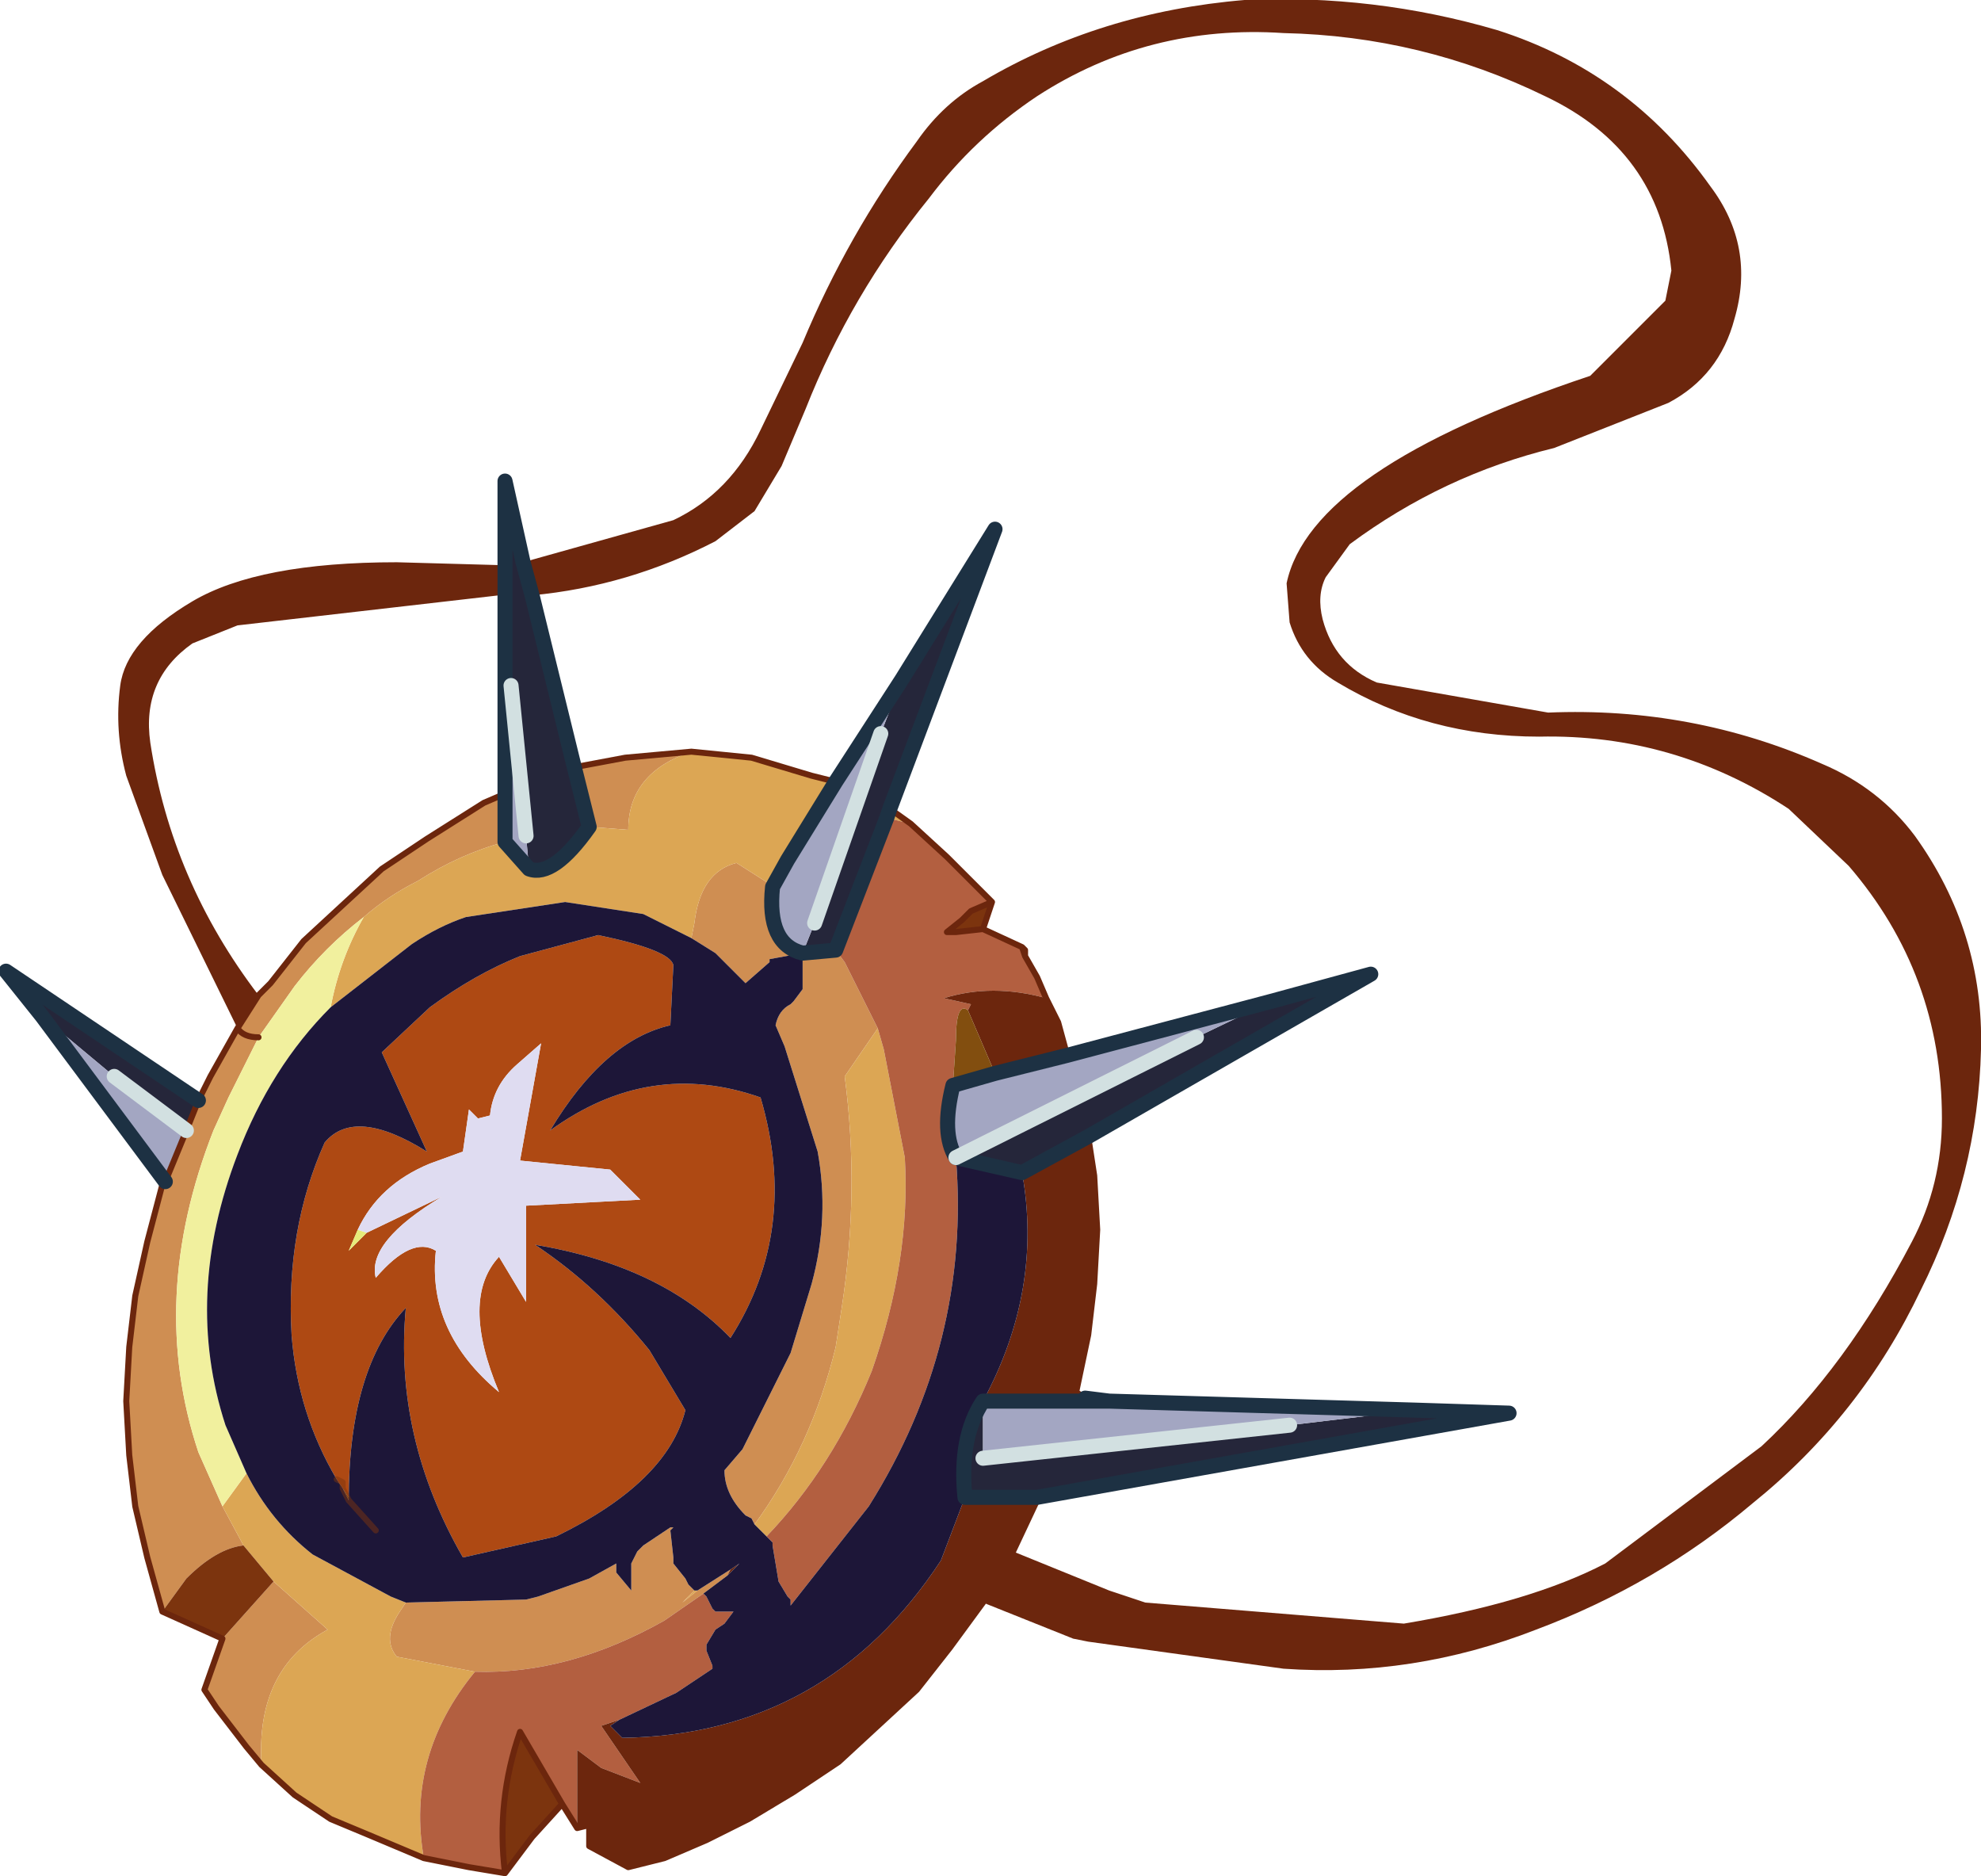 <?xml version="1.0" encoding="UTF-8" standalone="no"?>
<svg xmlns:xlink="http://www.w3.org/1999/xlink" height="31.2px" width="32.95px" xmlns="http://www.w3.org/2000/svg">
  <g transform="matrix(1.0, 0.0, 0.0, 1.0, -5.95, -7.9)">
    <path d="M10.3 37.25 L10.05 36.95 9.55 36.3 9.35 36.0 9.65 35.15 10.5 34.2 11.4 35.0 Q10.2 35.65 10.3 37.25 M8.65 34.7 L8.4 33.8 8.2 32.95 8.1 32.1 8.05 31.2 8.1 30.3 8.2 29.45 8.4 28.55 8.65 27.6 8.7 27.55 9.05 26.7 9.25 26.2 9.45 25.8 9.9 25.0 10.25 24.45 10.45 24.25 11.0 23.55 11.65 22.95 12.3 22.35 13.05 21.85 14.0 21.25 14.35 21.1 14.35 21.9 Q13.6 22.1 12.9 22.55 12.4 22.8 12.0 23.15 11.35 23.65 10.85 24.3 L10.25 25.15 Q10.0 25.15 9.9 25.0 10.0 25.15 10.25 25.15 L9.75 26.15 9.5 26.7 Q8.4 29.5 9.25 32.05 L9.65 32.95 10.0 33.6 Q9.55 33.65 9.05 34.15 L8.65 34.7 M18.8 22.65 Q18.7 23.6 19.3 23.75 L18.75 23.85 18.75 23.9 18.35 24.25 17.85 23.75 17.45 23.5 17.5 23.25 Q17.6 22.4 18.2 22.25 L18.75 22.6 18.8 22.65 M15.75 21.65 L15.5 20.65 15.55 20.65 16.35 20.5 17.45 20.4 Q16.4 20.75 16.4 21.7 L15.75 21.65 M19.3 23.75 L19.85 23.7 20.0 23.9 20.55 25.0 20.0 25.8 Q20.25 27.7 19.95 29.65 L19.85 30.3 Q19.45 31.95 18.5 33.25 L18.45 33.15 18.35 33.1 Q18.0 32.75 18.0 32.35 L18.3 32.0 19.1 30.4 19.45 29.25 Q19.75 28.15 19.55 27.05 L19.0 25.3 18.85 24.95 Q18.9 24.7 19.1 24.6 L19.15 24.55 19.3 24.35 19.3 24.3 19.3 24.15 19.3 23.75 M13.85 35.7 L12.55 35.45 Q12.3 35.15 12.6 34.7 L12.7 34.55 14.7 34.5 14.9 34.45 15.75 34.15 16.2 33.9 16.2 34.05 16.45 34.35 16.45 33.95 16.45 33.9 16.55 33.7 16.65 33.6 17.1 33.3 17.15 33.3 17.1 33.35 17.15 33.8 17.15 33.9 17.35 34.15 17.4 34.25 17.5 34.35 17.3 34.55 17.55 34.35 18.1 34.0 18.05 34.1 17.65 34.4 17.0 34.85 Q15.4 35.75 13.85 35.7" fill="#cf8e52" fill-rule="evenodd" stroke="none"/>
    <path d="M13.0 38.8 L12.05 38.4 11.45 38.15 10.85 37.75 10.3 37.25 Q10.2 35.65 11.4 35.0 L10.5 34.2 10.0 33.6 9.65 32.95 10.05 32.4 Q10.45 33.2 11.15 33.75 L12.45 34.45 12.7 34.55 12.6 34.7 Q12.3 35.15 12.55 35.45 L13.85 35.7 Q12.7 37.1 13.0 38.8 M20.75 21.35 L21.1 21.6 20.7 21.5 20.75 21.35 M19.85 20.9 L19.05 22.2 18.75 22.6 18.2 22.25 Q17.6 22.4 17.5 23.25 L17.45 23.5 16.65 23.1 15.35 22.9 13.7 23.15 Q13.25 23.3 12.8 23.6 L11.45 24.65 Q11.6 23.85 12.0 23.15 12.4 22.8 12.9 22.55 13.6 22.1 14.35 21.9 L14.75 22.35 Q15.15 22.5 15.75 21.65 L16.4 21.7 Q16.4 20.75 17.45 20.4 L18.45 20.5 19.45 20.8 19.85 20.9 M18.5 33.25 Q19.45 31.95 19.85 30.3 L19.95 29.65 Q20.25 27.7 20.0 25.8 L20.55 25.0 20.65 25.35 21.0 27.15 Q21.1 28.85 20.45 30.7 19.8 32.3 18.7 33.45 L18.5 33.25 M17.5 34.35 L17.55 34.35 17.3 34.55 17.5 34.35" fill="#dca654" fill-rule="evenodd" stroke="none"/>
    <path d="M11.65 32.65 L11.55 32.5 Q10.9 31.4 10.8 30.1 10.7 28.35 11.35 26.9 11.85 26.3 13.05 27.05 L12.3 25.4 13.1 24.65 Q13.85 24.1 14.6 23.8 L15.9 23.45 Q17.1 23.7 17.15 23.95 L17.1 24.95 Q16.0 25.2 15.1 26.7 16.75 25.5 18.6 26.15 19.25 28.35 18.1 30.15 16.95 28.95 14.85 28.6 15.9 29.3 16.75 30.35 L17.35 31.35 Q17.05 32.55 15.2 33.45 L13.65 33.8 Q12.5 31.8 12.7 29.65 11.75 30.65 11.75 32.85 L11.75 32.8 11.65 32.65 11.65 32.55 11.55 32.5 11.65 32.55 11.65 32.65 M12.05 28.4 L13.3 27.8 Q12.05 28.55 12.2 29.15 12.8 28.45 13.2 28.7 13.05 30.05 14.25 31.05 13.6 29.5 14.25 28.8 L14.7 29.55 14.7 27.95 16.6 27.85 16.1 27.35 14.6 27.2 14.95 25.25 14.55 25.6 Q14.15 25.95 14.1 26.45 L13.9 26.5 13.75 26.35 13.65 27.05 13.1 27.25 Q12.25 27.6 11.9 28.35 L11.75 28.7 12.05 28.4" fill="#ae4913" fill-rule="evenodd" stroke="none"/>
    <path d="M15.3 37.9 L14.8 38.45 14.35 39.05 Q14.2 37.85 14.6 36.7 L15.3 37.9 M9.65 35.15 L8.65 34.7 9.05 34.15 Q9.55 33.65 10.0 33.6 L10.5 34.2 9.65 35.15 M22.45 22.9 L22.3 23.35 21.85 23.4 21.7 23.4 21.95 23.2 22.1 23.05 22.45 22.9" fill="#7c340e" fill-rule="evenodd" stroke="none"/>
    <path d="M10.25 25.15 L10.85 24.3 Q11.35 23.65 12.0 23.15 11.6 23.85 11.45 24.65 10.45 25.65 9.9 27.1 9.0 29.45 9.7 31.6 L10.05 32.4 9.65 32.95 9.25 32.05 Q8.4 29.5 9.5 26.7 L9.75 26.15 10.25 25.15" fill="#f1f09e" fill-rule="evenodd" stroke="none"/>
    <path d="M15.55 38.3 L15.3 37.9 14.6 36.7 Q14.2 37.85 14.35 39.05 L13.75 38.95 13.0 38.8 Q12.7 37.1 13.85 35.7 15.4 35.75 17.0 34.85 L17.65 34.4 17.7 34.45 17.8 34.65 17.85 34.7 18.15 34.7 18.0 34.9 17.85 35.0 17.7 35.25 17.7 35.35 17.8 35.6 17.8 35.65 17.2 36.05 16.25 36.5 15.95 36.6 16.6 37.55 15.95 37.3 15.55 37.0 15.55 38.3 M20.7 21.5 L21.1 21.6 21.7 22.15 22.45 22.9 22.1 23.05 21.95 23.2 21.7 23.4 21.85 23.4 22.3 23.35 22.95 23.65 23.0 23.8 23.2 24.15 23.35 24.5 Q22.45 24.25 21.65 24.5 L22.1 24.6 22.05 24.7 Q21.85 24.55 21.85 25.2 L21.8 25.95 Q21.6 26.75 21.85 27.15 22.1 30.25 20.4 32.95 L19.1 34.6 19.1 34.5 19.05 34.45 18.9 34.2 18.8 33.6 18.8 33.55 18.7 33.45 Q19.8 32.3 20.45 30.7 21.1 28.85 21.0 27.15 L20.65 25.35 20.55 25.0 20.0 23.9 19.85 23.7 20.7 21.5 M19.05 22.2 L18.8 22.65 18.75 22.6 19.05 22.2" fill="#b35f40" fill-rule="evenodd" stroke="none"/>
    <path d="M12.05 28.4 L11.75 28.7 11.9 28.35 12.05 28.4" fill="#e6eb7a" fill-rule="evenodd" stroke="none"/>
    <path d="M14.65 17.25 L17.15 16.55 Q18.1 16.1 18.6 15.05 L19.3 13.6 Q20.05 11.8 21.2 10.25 21.65 9.6 22.3 9.25 24.25 8.1 26.65 7.9 28.8 7.8 30.85 8.4 33.05 9.1 34.4 11.0 35.15 12.0 34.8 13.2 34.55 14.15 33.7 14.6 L31.8 15.35 Q29.95 15.8 28.4 16.95 L28.0 17.5 Q27.85 17.8 27.95 18.2 28.15 18.95 28.85 19.25 L31.7 19.75 Q34.1 19.65 36.25 20.6 37.2 21.0 37.8 21.8 38.95 23.4 38.9 25.35 38.85 27.45 37.9 29.35 36.9 31.45 35.1 32.9 33.5 34.25 31.5 35.0 29.45 35.8 27.3 35.65 L24.05 35.2 23.8 35.15 22.3 34.55 22.8 33.7 22.3 34.55 21.75 35.3 21.2 36.0 20.55 36.6 19.9 37.2 19.15 37.7 18.4 38.15 17.7 38.5 17.0 38.8 16.4 38.95 15.75 38.6 15.75 38.25 15.55 38.3 15.55 37.0 15.95 37.3 16.6 37.55 15.95 36.6 16.25 36.5 16.1 36.6 16.3 36.8 Q19.7 36.75 21.6 33.85 L22.0 32.8 23.2 32.8 23.2 32.85 22.8 33.7 24.4 34.35 25.0 34.55 29.3 34.9 Q31.4 34.55 32.65 33.9 L35.25 31.95 Q36.65 30.65 37.75 28.55 38.25 27.6 38.25 26.5 38.25 24.1 36.7 22.3 L35.7 21.35 Q33.8 20.1 31.55 20.15 29.7 20.15 28.2 19.25 27.6 18.9 27.4 18.25 L27.35 17.6 Q27.75 15.7 32.4 14.15 L33.65 12.9 33.75 12.4 Q33.55 10.4 31.65 9.5 29.6 8.5 27.3 8.45 25.05 8.3 23.2 9.5 22.15 10.2 21.4 11.2 20.1 12.8 19.35 14.7 L18.95 15.65 18.5 16.4 17.85 16.9 Q16.4 17.65 14.8 17.8 L14.65 17.25 M9.9 25.0 L8.65 22.45 8.05 20.8 Q7.85 20.05 7.95 19.3 8.05 18.55 9.15 17.9 10.25 17.25 12.55 17.25 L14.35 17.3 14.35 17.8 14.25 17.8 9.9 18.3 9.15 18.6 Q8.3 19.2 8.45 20.25 8.8 22.55 10.25 24.45 L9.9 25.0 M23.35 24.5 L23.55 24.9 23.7 25.45 22.5 25.75 22.05 24.7 22.1 24.6 21.65 24.5 Q22.45 24.25 23.35 24.5 M24.05 26.8 L24.15 27.45 24.2 28.35 24.15 29.25 24.05 30.1 23.85 31.05 24.0 31.15 23.95 31.2 22.3 31.2 Q23.3 29.35 22.95 27.4 L24.05 26.8 M18.1 34.0 L18.25 33.9 18.05 34.1 18.1 34.0 M15.75 38.6 L15.9 38.5 16.0 38.25 15.75 38.25 16.0 38.25 15.9 38.5 15.75 38.6" fill="#6c260d" fill-rule="evenodd" stroke="none"/>
    <path d="M22.05 24.7 L22.5 25.75 21.8 25.95 21.85 25.2 Q21.85 24.55 22.05 24.7 M11.75 32.85 L11.7 32.75 11.65 32.65 11.75 32.8 11.75 32.85" fill="#824e0f" fill-rule="evenodd" stroke="none"/>
    <path d="M14.65 17.25 L14.8 17.8 15.5 20.65 15.75 21.65 Q15.15 22.5 14.75 22.35 L14.7 21.8 14.45 19.3 14.35 18.25 14.35 17.8 14.35 17.3 14.35 15.9 14.65 17.25 M6.65 24.8 L6.05 24.05 9.25 26.2 9.05 26.7 7.85 25.8 6.65 24.8 M20.75 21.35 L20.7 21.5 19.85 23.7 19.3 23.75 19.5 23.25 20.6 20.1 20.95 19.2 22.5 16.7 20.75 21.35 M27.1 24.55 L28.75 24.1 24.05 26.8 22.95 27.4 21.85 27.15 25.85 25.15 27.1 24.55 M29.5 31.35 L31.05 31.4 23.2 32.8 22.0 32.8 Q21.9 31.8 22.3 31.2 L22.3 32.15 27.4 31.6 29.5 31.35" fill="#25263a" fill-rule="evenodd" stroke="none"/>
    <path d="M8.7 27.55 L6.65 24.8 7.85 25.8 9.05 26.7 8.7 27.55 M23.7 25.45 L27.1 24.55 25.85 25.15 21.85 27.15 Q21.6 26.75 21.8 25.95 L22.5 25.75 23.7 25.45 M24.4 31.2 L29.5 31.35 27.4 31.6 22.3 32.15 22.3 31.2 23.95 31.2 24.4 31.2 M20.95 19.2 L20.6 20.1 19.5 23.25 19.3 23.75 Q18.7 23.6 18.8 22.65 L19.05 22.2 19.85 20.9 20.95 19.2 M14.35 21.9 L14.35 21.1 14.35 18.25 14.45 19.3 14.7 21.8 14.75 22.35 14.35 21.9" fill="#a3a6c2" fill-rule="evenodd" stroke="none"/>
    <path d="M11.45 24.65 L12.8 23.6 Q13.25 23.3 13.7 23.15 L15.35 22.9 16.65 23.1 17.45 23.5 17.85 23.75 18.35 24.25 18.75 23.9 18.75 23.85 19.3 23.75 19.3 24.15 19.3 24.3 19.3 24.35 19.15 24.55 19.1 24.6 Q18.9 24.7 18.85 24.95 L19.0 25.3 19.55 27.05 Q19.75 28.15 19.45 29.25 L19.1 30.4 18.3 32.0 18.0 32.35 Q18.0 32.75 18.35 33.1 L18.45 33.15 18.5 33.25 18.7 33.45 18.8 33.55 18.8 33.6 18.9 34.2 19.05 34.45 19.1 34.5 19.1 34.6 20.4 32.95 Q22.1 30.25 21.85 27.15 L22.95 27.4 Q23.3 29.35 22.3 31.2 21.9 31.8 22.0 32.8 L21.6 33.85 Q19.7 36.75 16.3 36.8 L16.1 36.6 16.25 36.5 17.2 36.05 17.8 35.65 17.8 35.6 17.7 35.35 17.7 35.25 17.85 35.0 18.0 34.9 18.15 34.7 17.85 34.7 17.8 34.65 17.7 34.45 17.65 34.4 18.05 34.1 18.25 33.9 18.1 34.0 17.55 34.35 17.5 34.35 17.4 34.25 17.35 34.15 17.15 33.9 17.15 33.8 17.1 33.35 17.15 33.3 17.1 33.3 16.65 33.6 16.55 33.7 16.45 33.9 16.45 33.95 16.45 34.35 16.2 34.05 16.2 33.9 15.75 34.15 14.9 34.45 14.7 34.5 12.7 34.55 12.45 34.45 11.15 33.75 Q10.45 33.2 10.05 32.4 L9.7 31.6 Q9.0 29.45 9.9 27.1 10.45 25.65 11.45 24.65 M11.75 32.85 Q11.75 30.65 12.7 29.65 12.5 31.8 13.65 33.8 L15.2 33.45 Q17.05 32.55 17.35 31.35 L16.75 30.35 Q15.9 29.3 14.85 28.6 16.95 28.95 18.1 30.15 19.25 28.35 18.6 26.15 16.75 25.5 15.1 26.7 16.0 25.2 17.1 24.95 L17.15 23.95 Q17.1 23.7 15.9 23.45 L14.6 23.8 Q13.85 24.1 13.1 24.65 L12.3 25.4 13.05 27.05 Q11.85 26.3 11.35 26.9 10.7 28.35 10.8 30.1 10.9 31.4 11.55 32.5 L11.65 32.65 11.7 32.75 11.75 32.85 12.2 33.35 11.75 32.85" fill="#1d1638" fill-rule="evenodd" stroke="none"/>
    <path d="M11.9 28.35 Q12.25 27.6 13.1 27.25 L13.65 27.05 13.75 26.35 13.9 26.5 14.1 26.45 Q14.15 25.95 14.55 25.6 L14.95 25.25 14.6 27.2 16.1 27.35 16.6 27.85 14.7 27.95 14.7 29.55 14.25 28.8 Q13.6 29.5 14.25 31.05 13.05 30.05 13.2 28.7 12.8 28.45 12.2 29.15 12.05 28.55 13.3 27.8 L12.05 28.4 11.9 28.35" fill="#dfdcf1" fill-rule="evenodd" stroke="none"/>
    <path d="M11.75 32.85 L12.2 33.35 M11.65 32.65 L11.7 32.75 11.75 32.85 M11.65 32.65 L11.65 32.55 11.55 32.5" fill="none" stroke="#7c340e" stroke-linecap="round" stroke-linejoin="round" stroke-opacity="0.502" stroke-width="0.1"/>
    <path d="M22.8 33.7 L22.3 34.55 21.75 35.3 21.2 36.0 20.55 36.6 19.9 37.2 19.15 37.7 18.4 38.15 17.7 38.5 17.0 38.8 16.4 38.95 15.75 38.6 15.75 38.25 15.55 38.3 15.3 37.9 14.8 38.45 14.35 39.05 13.75 38.95 13.0 38.8 12.05 38.4 11.45 38.15 10.85 37.75 10.3 37.25 10.05 36.95 9.55 36.3 9.35 36.0 9.65 35.15 8.65 34.7 8.4 33.8 8.2 32.95 8.1 32.1 8.05 31.2 8.1 30.3 8.2 29.45 8.4 28.55 8.65 27.6 8.7 27.55 9.05 26.7 9.25 26.2 9.45 25.8 9.9 25.0 Q10.0 25.15 10.25 25.15 M21.1 21.6 L20.75 21.35 M21.1 21.6 L21.7 22.15 22.45 22.9 22.3 23.35 22.95 23.65 23.0 23.7 23.0 23.8 23.2 24.15 23.35 24.5 23.55 24.9 23.7 25.45 M24.05 26.8 L24.15 27.45 24.2 28.35 24.15 29.25 24.05 30.1 23.85 31.05 24.0 31.15 23.95 31.2 M23.2 32.8 L23.2 32.85 22.8 33.7 M22.3 23.35 L21.85 23.4 21.7 23.4 21.95 23.2 22.1 23.05 22.45 22.9 M22.95 23.65 L23.0 23.8 M14.35 21.1 L14.0 21.25 13.05 21.85 12.3 22.35 11.65 22.95 11.0 23.55 10.45 24.25 10.25 24.45 9.9 25.0 M19.85 20.9 L19.45 20.8 18.45 20.5 17.45 20.4 16.35 20.5 15.55 20.65 15.5 20.65 M15.75 38.25 L16.0 38.25 15.9 38.5 15.75 38.6 M14.35 39.05 Q14.2 37.85 14.6 36.7 L15.3 37.9 M24.4 31.2 L24.0 31.15" fill="none" stroke="#6c260d" stroke-linecap="round" stroke-linejoin="round" stroke-width="0.1"/>
    <path d="M14.65 17.25 L14.8 17.8 15.5 20.65 15.75 21.65 Q15.15 22.5 14.75 22.35 L14.35 21.9 14.35 21.1 14.35 18.25 14.35 17.8 14.35 17.3 14.35 15.9 14.65 17.25 M8.7 27.55 L6.65 24.8 6.05 24.05 9.25 26.2 M20.75 21.35 L20.7 21.5 19.85 23.7 19.3 23.75 Q18.7 23.6 18.8 22.65 L19.05 22.2 19.85 20.9 20.95 19.2 22.5 16.7 20.75 21.35 M23.7 25.45 L27.1 24.55 28.75 24.1 24.05 26.8 22.95 27.4 21.85 27.15 Q21.6 26.75 21.8 25.95 L22.5 25.75 23.7 25.45 M24.0 31.15 L24.4 31.2 29.5 31.35 31.05 31.4 23.2 32.8 22.0 32.8 Q21.9 31.8 22.3 31.2 L23.95 31.2 24.4 31.2" fill="none" stroke="#1d3143" stroke-linecap="round" stroke-linejoin="round" stroke-width="0.25"/>
    <path d="M19.5 23.25 L20.6 20.1 M14.45 19.3 L14.7 21.8 M9.05 26.7 L7.85 25.8 M22.3 32.15 L27.4 31.6 M21.85 27.15 L25.85 25.15" fill="none" stroke="#d2e0e1" stroke-linecap="round" stroke-linejoin="round" stroke-width="0.25"/>
  </g>
</svg>
